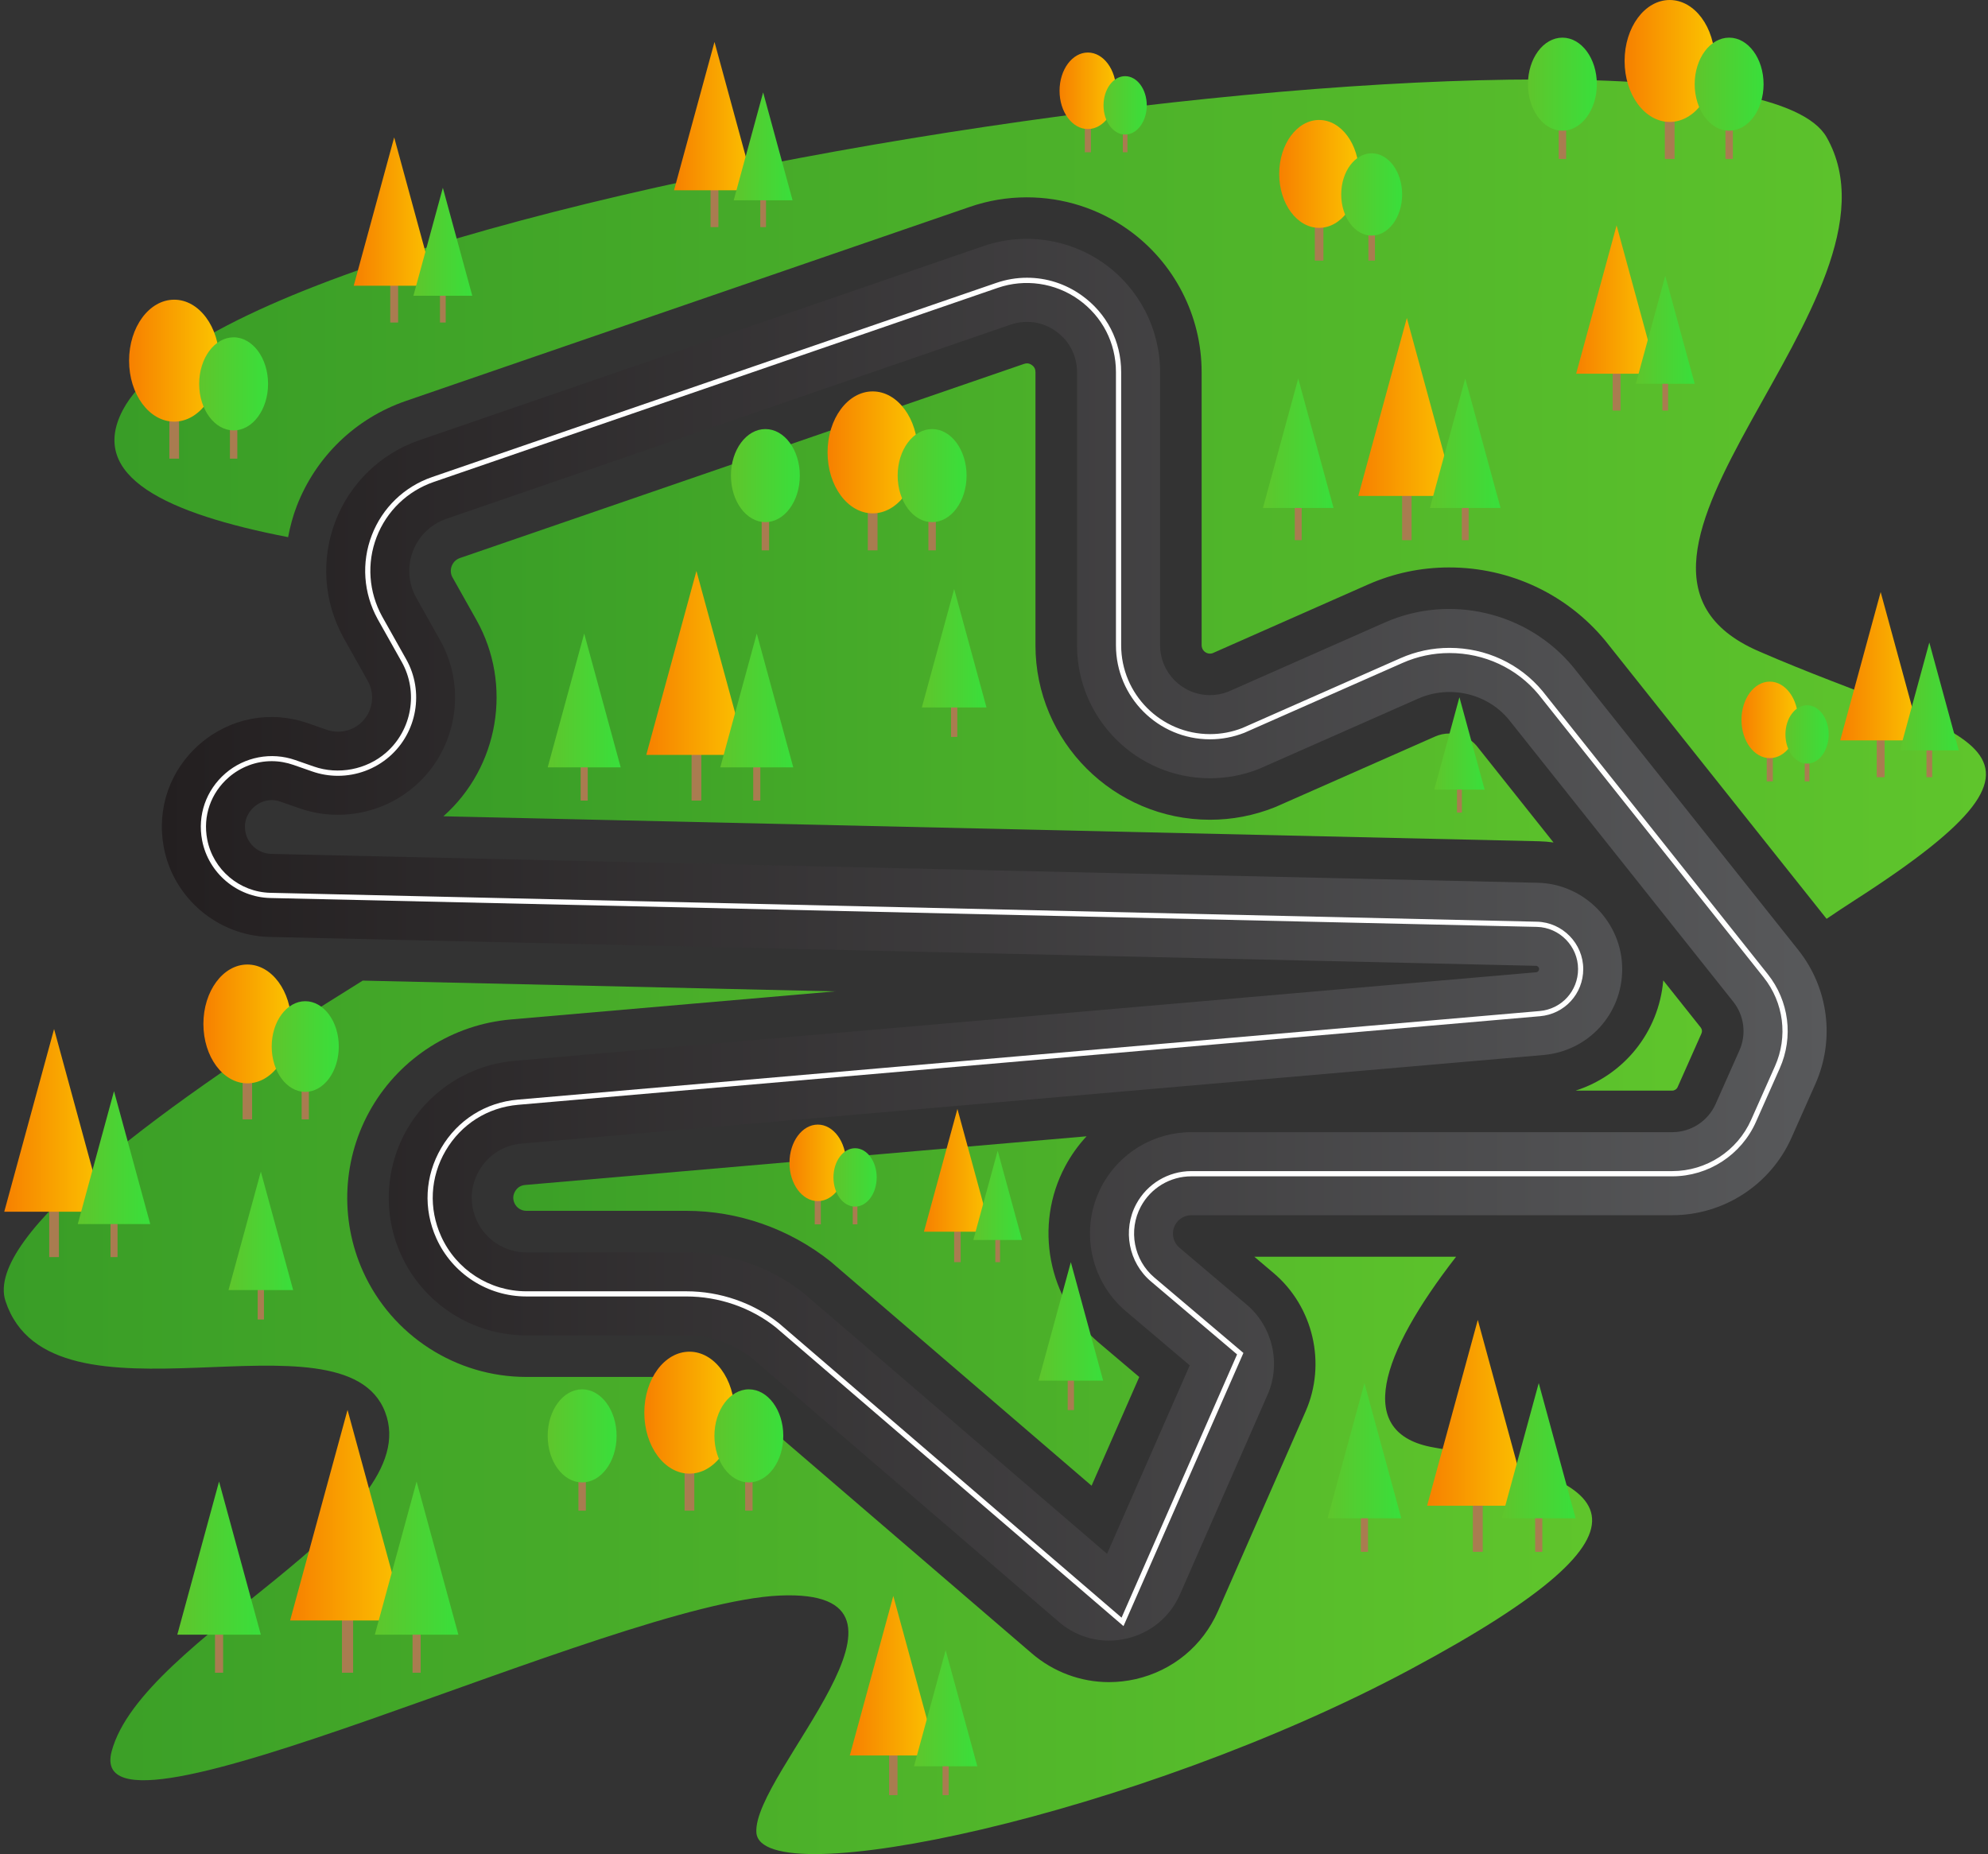 <svg width="402" height="375" viewBox="0 0 402 375" fill="none" xmlns="http://www.w3.org/2000/svg">
<rect x="0" y="0" width="402" height="375" fill="#333333" stroke="none"/>
<path d="M224.242 331.827C220.558 331.827 216.994 330.517 214.115 328.041L152.006 274.66C148.242 271.715 143.546 270.094 138.767 270.094H106.425C95.516 270.094 85.567 263.676 81.074 253.735C77.366 245.526 77.871 235.986 82.422 228.217C86.976 220.448 95.052 215.341 104.021 214.566L310.634 196.648C310.97 196.619 311.231 196.331 311.231 195.996C311.231 195.643 310.946 195.351 310.591 195.343L54.462 189.5C44.065 189.258 35.095 181.677 33.138 171.464C31.623 163.562 34.353 155.708 40.443 150.449C46.536 145.192 54.706 143.636 62.301 146.286L66.077 147.605C68.401 148.42 71.012 147.924 72.877 146.301C75.334 144.163 75.957 140.554 74.365 137.715L69.486 129.028C65.449 121.735 64.859 113.152 67.826 105.424C70.797 97.701 76.989 91.724 84.814 89.031L198.867 49.772C207.08 46.941 216.212 48.267 223.285 53.313C230.363 58.362 234.586 66.559 234.586 75.253V130.507C234.586 136.07 239.113 140.597 244.674 140.597C245.921 140.597 247.141 140.368 248.305 139.923L280 125.917C293.212 120.075 308.89 123.769 318.106 134.899L363.621 192.118C369.762 199.841 371.091 210.246 367.083 219.269L362.266 230.111C358.031 239.629 348.564 245.784 338.145 245.784H240.91C239.533 245.784 238.275 246.536 237.627 247.753C236.801 249.295 237.171 251.23 238.504 252.36L252.115 263.891C257.35 268.323 259.079 275.81 256.323 282.086L238.608 322.466C236.601 327.046 232.649 330.312 227.769 331.421C226.592 331.696 225.411 331.827 224.242 331.827ZM54.931 161.827C53.201 161.827 51.959 162.699 51.421 163.168C50.706 163.786 49.099 165.521 49.638 168.301C50.116 170.797 52.307 172.652 54.849 172.708L310.975 178.549C320.379 178.766 328.03 186.593 328.03 195.998C328.03 205.122 321.177 212.597 312.086 213.384L105.476 231.299C101.869 231.611 98.748 233.582 96.919 236.708C95.088 239.832 94.892 243.514 96.383 246.816C98.161 250.754 102.103 253.3 106.425 253.3H138.767C147.377 253.3 155.832 256.249 162.572 261.6L162.823 261.813L223.862 314.271L240.584 276.153L227.643 265.185C220.309 258.974 218.28 248.314 222.812 239.839C226.387 233.148 233.325 228.992 240.91 228.992H338.145C341.933 228.992 345.378 226.758 346.917 223.296L351.734 212.457C353.19 209.178 352.707 205.393 350.473 202.586L305.066 145.496C300.72 140.257 293.159 138.474 286.788 141.295L254.663 155.483C251.472 156.761 248.112 157.409 244.674 157.409C229.849 157.409 217.787 145.347 217.787 130.519V75.266C217.787 71.941 216.236 68.931 213.53 67.001C210.832 65.073 207.476 64.585 204.333 65.668L90.281 104.926C87.159 105.999 84.69 108.386 83.504 111.466C82.321 114.548 82.557 117.971 84.154 120.863L89.007 129.499C94.484 139.249 92.334 151.649 83.898 158.986C77.501 164.55 68.551 166.279 60.535 163.475L56.757 162.158C56.102 161.921 55.489 161.827 54.931 161.827Z" fill="url(#paint0_linear_272_237)"/>
<path d="M227.187 328.894L156.869 268.461C151.803 264.439 145.367 262.219 138.77 262.219H106.425C98.605 262.219 91.472 257.617 88.251 250.49C85.555 244.518 85.906 237.853 89.215 232.198C92.532 226.538 98.178 222.972 104.705 222.407L311.315 204.492C315.758 204.108 319.106 200.455 319.106 195.995C319.106 191.401 315.367 187.576 310.772 187.47L54.648 181.629C47.932 181.477 42.137 176.578 40.873 169.978C39.895 164.888 41.656 159.817 45.584 156.418C49.449 153.075 54.858 152.031 59.709 153.727L63.48 155.041C68.427 156.771 74.119 155.662 78.047 152.246C83.304 147.673 84.642 139.942 81.229 133.867L76.375 125.231C73.484 119.991 73.046 113.809 75.18 108.26C77.308 102.713 81.755 98.423 87.379 96.485L201.432 57.227C203.452 56.529 205.553 56.174 207.674 56.174C211.639 56.174 215.456 57.403 218.719 59.732C223.802 63.358 226.715 69.018 226.715 75.26V130.516C226.715 140.421 234.772 148.48 244.677 148.48C246.928 148.48 249.131 148.064 251.231 147.241L283.184 133.128C286.324 131.739 289.665 131.036 293.11 131.036C300.464 131.036 307.327 134.229 311.939 139.8L357.464 197.032C361.773 202.45 362.704 209.753 359.889 216.078L355.075 226.917C352.103 233.602 345.46 237.921 338.15 237.921H240.913C236.625 237.921 232.704 240.269 230.685 244.052C228.121 248.84 229.271 254.868 233.414 258.378L251.436 273.645L227.187 328.894ZM54.931 153.951C51.776 153.951 48.7 155.109 46.268 157.21C42.625 160.365 40.994 165.062 41.903 169.777C43.074 175.899 48.442 180.44 54.667 180.578L310.791 186.422C315.954 186.54 320.152 190.833 320.152 195.998C320.152 201.003 316.389 205.108 311.402 205.538L104.792 223.453C98.608 223.987 93.262 227.369 90.116 232.732C86.983 238.088 86.65 244.402 89.206 250.058C92.254 256.81 99.013 261.173 106.423 261.173H138.767C145.604 261.173 152.269 263.475 157.535 267.654L226.795 327.179L250.153 273.94L232.731 259.177C228.211 255.351 226.959 248.777 229.752 243.552C231.958 239.428 236.234 236.865 240.908 236.865H338.145C345.042 236.865 351.306 232.792 354.106 226.49L358.923 215.65C361.578 209.681 360.703 202.796 356.638 197.682L311.122 140.459C306.713 135.14 300.145 132.084 293.105 132.084C289.805 132.084 286.609 132.756 283.602 134.089L251.627 148.212C249.387 149.089 247.054 149.531 244.672 149.531C234.19 149.531 225.66 141.001 225.66 130.516V75.256C225.66 69.356 222.906 64.01 218.103 60.585C213.373 57.208 207.254 56.323 201.768 58.217L87.717 97.476C82.388 99.309 78.173 103.378 76.156 108.634C74.133 113.891 74.549 119.754 77.291 124.716L82.144 133.35C85.797 139.86 84.364 148.139 78.731 153.036C75.854 155.536 72.157 156.913 68.326 156.913C66.555 156.913 64.806 156.616 63.132 156.032L59.359 154.715C57.914 154.21 56.424 153.951 54.931 153.951Z" fill="white"/>
<path d="M167.935 255.134C159.572 248.493 149.264 244.898 138.77 244.898H106.425C105.398 244.898 104.461 244.294 104.036 243.355C103.671 242.538 103.71 241.726 104.166 240.948C104.62 240.18 105.304 239.745 106.198 239.67L219.715 229.826C218.048 231.621 216.593 233.65 215.405 235.875C209.015 247.816 211.88 262.838 222.213 271.59L230.375 278.509L220.732 300.499L167.935 255.134ZM318.609 220.588C328.38 217.446 335.425 208.773 336.333 198.293L343.897 207.807C344.184 208.164 344.242 208.613 344.054 209.036L339.237 219.876C339.048 220.301 338.609 220.586 338.145 220.586H318.609V220.588ZM314.139 170.396C313.166 170.256 312.175 170.176 311.168 170.15L89.662 165.098C100.883 155.131 103.698 138.484 96.334 125.378L91.479 116.74C91.109 116.07 91.051 115.247 91.346 114.474C91.643 113.701 92.237 113.128 93.018 112.862L207.068 73.601C207.276 73.531 207.479 73.493 207.672 73.493C208.015 73.493 208.332 73.604 208.65 73.831C209.146 74.184 209.385 74.647 209.385 75.256V130.512C209.385 149.971 225.218 165.801 244.672 165.801C249.18 165.801 253.588 164.951 257.775 163.277L258.053 163.161L290.18 148.973C291.103 148.563 292.086 148.357 293.105 148.357C295.253 148.357 297.299 149.29 298.594 150.848L314.139 170.396Z" fill="url(#paint1_linear_272_237)"/>
<path d="M289.967 292.77C273.75 289.995 279.108 273.942 294.439 254.186H253.646L257.541 257.486C265.587 264.303 268.252 275.809 264.012 285.465L246.3 325.845C243.208 332.889 237.132 337.907 229.631 339.617C227.856 340.02 226.046 340.223 224.244 340.223C218.545 340.223 213.004 338.16 208.641 334.406L146.698 281.17C144.43 279.443 141.62 278.496 138.77 278.496H106.425C92.225 278.496 79.269 270.132 73.423 257.194C68.592 246.506 69.249 234.087 75.177 223.97C81.103 213.852 91.616 207.207 103.299 206.192L168.819 200.513L73.344 198.336C33.401 223.085 -3.234 249.98 1.112 263.16C10.328 291.118 69.478 263.648 77.878 285.608C86.278 307.567 28.688 331.104 22.572 354.247C16.452 377.387 123.55 324.204 157.673 322.711C191.796 321.216 152.184 358.665 152.948 370.628C153.759 383.328 230.119 367.159 285.242 337.624C340.363 308.091 326.189 298.974 289.967 292.77Z" fill="url(#paint2_linear_272_237)"/>
<path d="M355.589 131.697C314.64 113.85 387.871 60.302 369.366 27.755C350.861 -4.796 49.526 36.212 24.852 82.904C17.689 96.454 33.827 103.894 58.257 108.644C58.661 106.54 59.202 104.45 59.984 102.414C63.852 92.366 71.904 84.597 82.081 81.092L196.134 41.834C199.83 40.56 203.696 39.913 207.619 39.913C215.035 39.913 222.142 42.184 228.165 46.477C237.444 53.098 242.986 63.856 242.986 75.256V130.511C242.986 131.441 243.744 132.2 244.674 132.2C244.843 132.2 245.012 132.173 245.174 132.125L276.603 118.234C281.802 115.939 287.332 114.77 293.04 114.77C305.307 114.77 316.802 120.155 324.578 129.54L369.361 185.839C371.27 184.542 373.159 183.286 375.017 182.095C424.885 150.074 396.534 149.548 355.589 131.697Z" fill="url(#paint3_linear_272_237)"/>
<path d="M11.916 242.868H9.956V254.256H11.916V242.868Z" fill="#A97C50"/>
<path d="M10.935 208.128L0.859 245.082H10.935H21.011L10.935 208.128Z" fill="url(#paint4_linear_272_237)"/>
<path d="M23.767 245.971H22.344V254.257H23.767V245.971Z" fill="#A97C50"/>
<path d="M23.055 220.699L15.725 247.582H23.055H30.384L23.055 220.699Z" fill="url(#paint5_linear_272_237)"/>
<path d="M181.492 353.129H179.785V363.077H181.492V353.129Z" fill="#A97C50"/>
<path d="M180.637 322.789L171.839 355.061H180.637H189.438L180.637 322.789Z" fill="url(#paint6_linear_272_237)"/>
<path d="M191.844 355.839H190.6V363.076H191.844V355.839Z" fill="#A97C50"/>
<path d="M191.223 333.766L184.821 357.245H191.223H197.627L191.223 333.766Z" fill="url(#paint7_linear_272_237)"/>
<path d="M194.26 247.627H192.943V255.28H194.26V247.627Z" fill="#A97C50"/>
<path d="M193.603 224.291L186.834 249.118H193.603H200.372L193.603 224.291Z" fill="url(#paint8_linear_272_237)"/>
<path d="M202.222 249.715H201.265V255.284H202.222V249.715Z" fill="#A97C50"/>
<path d="M201.746 232.737L196.82 250.795H201.746H206.669L201.746 232.737Z" fill="url(#paint9_linear_272_237)"/>
<path d="M71.406 325.2H69.15V338.322H71.406V325.2Z" fill="#A97C50"/>
<path d="M70.278 285.166L58.663 327.751H70.278H81.888L70.278 285.166Z" fill="url(#paint10_linear_272_237)"/>
<path d="M85.065 328.773H83.422V338.32H85.065V328.773Z" fill="#A97C50"/>
<path d="M84.243 299.651L75.796 330.631H84.243H92.691L84.243 299.651Z" fill="url(#paint11_linear_272_237)"/>
<path d="M45.118 328.773H43.477V338.32H45.118V328.773Z" fill="#A97C50"/>
<path d="M44.296 299.651L35.851 330.631H44.296H52.744L44.296 299.651Z" fill="url(#paint12_linear_272_237)"/>
<path d="M285.438 98.153H283.529V109.249H285.438V98.153Z" fill="#A97C50"/>
<path d="M284.483 64.313L274.666 100.31H284.483H294.299L284.483 64.313Z" fill="url(#paint13_linear_272_237)"/>
<path d="M296.983 101.175H295.596V109.248H296.983V101.175Z" fill="#A97C50"/>
<path d="M296.289 76.556L289.148 102.745H296.289H303.433L296.289 76.556Z" fill="url(#paint14_linear_272_237)"/>
<path d="M263.215 101.175H261.826V109.248H263.215V101.175Z" fill="#A97C50"/>
<path d="M262.519 76.556L255.379 102.745H262.519H269.66L262.519 76.556Z" fill="url(#paint15_linear_272_237)"/>
<path d="M141.814 150.456H139.845V161.921H141.814V150.456Z" fill="#A97C50"/>
<path d="M140.83 115.483L130.684 152.686H140.83H150.974L140.83 115.483Z" fill="url(#paint16_linear_272_237)"/>
<path d="M153.748 153.58H152.313V161.921H153.748V153.58Z" fill="#A97C50"/>
<path d="M153.03 128.139L145.65 155.203H153.03H160.408L153.03 128.139Z" fill="url(#paint17_linear_272_237)"/>
<path d="M118.847 153.58H117.414V161.921H118.847V153.58Z" fill="#A97C50"/>
<path d="M118.132 128.139L110.752 155.203H118.132H125.512L118.132 128.139Z" fill="url(#paint18_linear_272_237)"/>
<path d="M299.824 302.289H297.833V313.868H299.824V302.289Z" fill="#A97C50"/>
<path d="M298.831 266.961L288.581 304.541H298.831H309.076L298.831 266.961Z" fill="url(#paint19_linear_272_237)"/>
<path d="M311.878 305.444H310.431V313.868H311.878V305.444Z" fill="#A97C50"/>
<path d="M311.153 279.743L303.698 307.084H311.153H318.609L311.153 279.743Z" fill="url(#paint20_linear_272_237)"/>
<path d="M276.628 305.444H275.178V313.868H276.628V305.444Z" fill="#A97C50"/>
<path d="M275.903 279.743L268.448 307.084H275.903H283.358L275.903 279.743Z" fill="url(#paint21_linear_272_237)"/>
<path d="M381.09 147.949H379.5V157.194H381.09V147.949Z" fill="#A97C50"/>
<path d="M380.295 119.745L372.115 149.746H380.295H388.475L380.295 119.745Z" fill="url(#paint22_linear_272_237)"/>
<path d="M390.712 150.469H389.557V157.194H390.712V150.469Z" fill="#A97C50"/>
<path d="M390.134 129.949L384.182 151.776H390.134H396.087L390.134 129.949Z" fill="url(#paint23_linear_272_237)"/>
<path d="M327.692 73.792H326.105V83.034H327.692V73.792Z" fill="#A97C50"/>
<path d="M326.897 45.585L318.717 75.587H326.897H335.079L326.897 45.585Z" fill="url(#paint24_linear_272_237)"/>
<path d="M337.316 76.31H336.159V83.033H337.316V76.31Z" fill="#A97C50"/>
<path d="M336.736 55.787L330.789 77.619H336.736H342.689L336.736 55.787Z" fill="url(#paint25_linear_272_237)"/>
<path d="M145.27 36.69H143.683V45.933H145.27V36.69Z" fill="#A97C50"/>
<path d="M144.481 8.484L136.296 38.485H144.481H152.66L144.481 8.484Z" fill="url(#paint26_linear_272_237)"/>
<path d="M154.895 39.208H153.74V45.934H154.895V39.208Z" fill="#A97C50"/>
<path d="M154.317 18.689L148.365 40.515H154.317H160.27L154.317 18.689Z" fill="url(#paint27_linear_272_237)"/>
<path d="M80.504 55.99H78.917V65.233H80.504V55.99Z" fill="#A97C50"/>
<path d="M79.709 27.786L71.529 57.787H79.709H87.891L79.709 27.786Z" fill="url(#paint28_linear_272_237)"/>
<path d="M90.128 58.51H88.971V65.233H90.128V58.51Z" fill="#A97C50"/>
<path d="M89.551 37.987L83.599 59.816H89.551H95.501L89.551 37.987Z" fill="url(#paint29_linear_272_237)"/>
<path d="M140.396 294.102H138.432V305.541H140.396V294.102Z" fill="#A97C50"/>
<path d="M148.539 285.722C148.539 292.532 144.454 298.054 139.415 298.054C134.373 298.054 130.288 292.532 130.288 285.722C130.288 278.912 134.373 273.389 139.415 273.389C144.454 273.389 148.539 278.912 148.539 285.722Z" fill="url(#paint30_linear_272_237)"/>
<path d="M152.182 296.813H150.682V305.541H152.182V296.813Z" fill="#A97C50"/>
<path d="M158.393 290.415C158.393 295.614 155.276 299.827 151.428 299.827C147.585 299.827 144.466 295.617 144.466 290.415C144.466 285.219 147.585 281.004 151.428 281.004C155.276 281.004 158.393 285.219 158.393 290.415Z" fill="url(#paint31_linear_272_237)"/>
<path d="M118.465 296.813H116.967V305.541H118.465V296.813Z" fill="#A97C50"/>
<path d="M124.681 290.415C124.681 295.614 121.562 299.827 117.714 299.827C113.868 299.827 110.749 295.617 110.749 290.415C110.749 285.219 113.868 281.004 117.714 281.004C121.562 281.004 124.681 285.219 124.681 290.415Z" fill="url(#paint32_linear_272_237)"/>
<path d="M177.451 99.877H175.485V111.311H177.451V99.877Z" fill="#A97C50"/>
<path d="M185.592 91.497C185.592 98.31 181.509 103.83 176.468 103.83C171.426 103.83 167.343 98.31 167.343 91.497C167.343 84.687 171.426 79.165 176.468 79.165C181.509 79.162 185.592 84.685 185.592 91.497Z" fill="url(#paint33_linear_272_237)"/>
<path d="M189.235 102.588H187.735V111.314H189.235V102.588Z" fill="#A97C50"/>
<path d="M195.451 96.191C195.451 101.387 192.33 105.605 188.486 105.605C184.638 105.605 181.519 101.39 181.519 96.191C181.519 90.992 184.638 86.782 188.486 86.782C192.33 86.782 195.451 90.992 195.451 96.191Z" fill="url(#paint34_linear_272_237)"/>
<path d="M155.521 102.588H154.02V111.314H155.521V102.588Z" fill="#A97C50"/>
<path d="M161.734 96.191C161.734 101.387 158.615 105.605 154.769 105.605C150.921 105.605 147.805 101.39 147.805 96.191C147.805 90.992 150.921 86.782 154.769 86.782C158.615 86.782 161.734 90.992 161.734 96.191Z" fill="url(#paint35_linear_272_237)"/>
<path d="M36.209 81.327H34.245V92.765H36.209V81.327Z" fill="#A97C50"/>
<path d="M44.352 72.947C44.352 79.757 40.267 85.279 35.225 85.279C30.186 85.279 26.101 79.757 26.101 72.947C26.101 66.136 30.186 60.614 35.225 60.614C40.267 60.614 44.352 66.136 44.352 72.947Z" fill="url(#paint36_linear_272_237)"/>
<path d="M47.993 84.037H46.492V92.765H47.993V84.037Z" fill="#A97C50"/>
<path d="M54.206 77.64C54.206 82.836 51.09 87.052 47.241 87.052C43.395 87.052 40.277 82.839 40.277 77.64C40.277 72.441 43.395 68.226 47.241 68.226C51.09 68.228 54.206 72.444 54.206 77.64Z" fill="url(#paint37_linear_272_237)"/>
<path d="M338.619 20.713H336.652V32.147H338.619V20.713Z" fill="#A97C50"/>
<path d="M346.764 12.332C346.764 19.142 342.679 24.663 337.638 24.663C332.596 24.663 328.513 19.142 328.513 12.332C328.513 5.52 332.596 0 337.638 0C342.677 0 346.764 5.52 346.764 12.332Z" fill="url(#paint38_linear_272_237)"/>
<path d="M350.405 23.421H348.905V32.147H350.405V23.421Z" fill="#A97C50"/>
<path d="M356.618 17.026C356.618 22.223 353.5 26.438 349.654 26.438C345.808 26.438 342.689 22.223 342.689 17.026C342.689 11.828 345.808 7.615 349.654 7.615C353.5 7.615 356.618 11.825 356.618 17.026Z" fill="url(#paint39_linear_272_237)"/>
<path d="M316.69 23.421H315.19V32.147H316.69V23.421Z" fill="#A97C50"/>
<path d="M322.904 17.026C322.904 22.223 319.785 26.438 315.939 26.438C312.091 26.438 308.972 22.223 308.972 17.026C308.972 11.828 312.091 7.615 315.939 7.615C319.785 7.615 322.904 11.825 322.904 17.026Z" fill="url(#paint40_linear_272_237)"/>
<path d="M53.377 259.494H52.109V266.881H53.377V259.494Z" fill="#A97C50"/>
<path d="M52.744 236.967L46.21 260.929H52.744H59.279L52.744 236.967Z" fill="url(#paint41_linear_272_237)"/>
<path d="M217.171 277.812H215.903V285.197H217.171V277.812Z" fill="#A97C50"/>
<path d="M216.538 255.283L210.003 279.245H216.538H223.073L216.538 255.283Z" fill="url(#paint42_linear_272_237)"/>
<path d="M193.579 141.655H192.31V149.043H193.579V141.655Z" fill="#A97C50"/>
<path d="M192.943 119.126L186.409 143.09H192.943H199.48L192.943 119.126Z" fill="url(#paint43_linear_272_237)"/>
<path d="M295.613 158.593H294.623V164.354H295.613V158.593Z" fill="#A97C50"/>
<path d="M295.115 141.018L290.021 159.711H295.115H300.215L295.115 141.018Z" fill="url(#paint44_linear_272_237)"/>
<path d="M50.978 215.261H49.063V226.398H50.978V215.261Z" fill="#A97C50"/>
<path d="M58.909 207.096C58.909 213.732 54.928 219.112 50.019 219.112C45.111 219.112 41.129 213.732 41.129 207.096C41.129 200.462 45.108 195.082 50.019 195.082C54.931 195.082 58.909 200.462 58.909 207.096Z" fill="url(#paint45_linear_272_237)"/>
<path d="M62.456 217.899H60.994V226.401H62.456V217.899Z" fill="#A97C50"/>
<path d="M68.507 211.669C68.507 216.732 65.473 220.839 61.724 220.839C57.977 220.839 54.94 216.732 54.94 211.669C54.94 206.605 57.977 202.501 61.724 202.501C65.473 202.501 68.507 206.605 68.507 211.669Z" fill="url(#paint46_linear_272_237)"/>
<path d="M165.983 240.455H164.749V247.63H165.983V240.455Z" fill="#A97C50"/>
<path d="M171.09 235.196C171.09 239.472 168.529 242.934 165.367 242.934C162.205 242.934 159.642 239.47 159.642 235.196C159.642 230.925 162.207 227.458 165.367 227.458C168.527 227.458 171.09 230.925 171.09 235.196Z" fill="url(#paint47_linear_272_237)"/>
<path d="M173.38 242.154H172.436V247.63H173.38V242.154Z" fill="#A97C50"/>
<path d="M177.277 238.141C177.277 241.405 175.318 244.048 172.907 244.048C170.493 244.048 168.534 241.402 168.534 238.141C168.534 234.882 170.493 232.237 172.907 232.237C175.318 232.235 177.277 234.882 177.277 238.141Z" fill="url(#paint48_linear_272_237)"/>
<path d="M358.49 150.86H357.256V158.034H358.49V150.86Z" fill="#A97C50"/>
<path d="M363.597 145.6C363.597 149.876 361.037 153.338 357.874 153.338C354.71 153.338 352.149 149.874 352.149 145.6C352.149 141.325 354.712 137.863 357.874 137.863C361.034 137.863 363.597 141.327 363.597 145.6Z" fill="url(#paint49_linear_272_237)"/>
<path d="M365.885 152.56H364.94V158.034H365.885V152.56Z" fill="#A97C50"/>
<path d="M369.782 148.545C369.782 151.809 367.823 154.452 365.409 154.452C362.996 154.452 361.039 151.807 361.039 148.545C361.039 145.284 362.996 142.641 365.409 142.641C367.823 142.641 369.782 145.284 369.782 148.545Z" fill="url(#paint50_linear_272_237)"/>
<path d="M220.599 23.622H219.364V30.796H220.599V23.622Z" fill="#A97C50"/>
<path d="M225.706 18.365C225.706 22.638 223.143 26.102 219.98 26.102C216.818 26.102 214.255 22.638 214.255 18.365C214.255 14.089 216.818 10.624 219.98 10.624C223.14 10.624 225.706 14.091 225.706 18.365Z" fill="url(#paint51_linear_272_237)"/>
<path d="M227.989 25.32H227.049V30.796H227.989V25.32Z" fill="#A97C50"/>
<path d="M231.89 21.309C231.89 24.571 229.931 27.213 227.518 27.213C225.107 27.213 223.147 24.568 223.147 21.309C223.147 18.048 225.107 15.405 227.518 15.405C229.933 15.405 231.89 18.048 231.89 21.309Z" fill="url(#paint52_linear_272_237)"/>
<path d="M267.612 42.59H265.873V52.707H267.612V42.59Z" fill="#A97C50"/>
<path d="M274.813 35.176C274.813 41.201 271.199 46.086 266.742 46.086C262.283 46.086 258.671 41.201 258.671 35.176C258.671 29.151 262.283 24.266 266.742 24.266C271.199 24.269 274.813 29.151 274.813 35.176Z" fill="url(#paint53_linear_272_237)"/>
<path d="M278.036 44.983H276.707V52.704H278.036V44.983Z" fill="#A97C50"/>
<path d="M283.529 39.328C283.529 43.923 280.773 47.651 277.369 47.651C273.968 47.651 271.211 43.923 271.211 39.328C271.211 34.731 273.968 31.006 277.369 31.006C280.773 31.006 283.529 34.731 283.529 39.328Z" fill="url(#paint54_linear_272_237)"/>
<defs>
<linearGradient id="paint0_linear_272_237" x1="32.727" y1="190.07" x2="369.368" y2="190.07" gradientUnits="userSpaceOnUse">
<stop stop-color="#231F20"/>
<stop offset="1" stop-color="#58595B"/>
</linearGradient>
<linearGradient id="paint1_linear_272_237" x1="89.66" y1="186.996" x2="344.161" y2="186.996" gradientUnits="userSpaceOnUse">
<stop stop-color="#399D27"/>
<stop offset="1" stop-color="#5FC52C"/>
</linearGradient>
<linearGradient id="paint2_linear_272_237" x1="0.758" y1="286.666" x2="321.949" y2="286.666" gradientUnits="userSpaceOnUse">
<stop stop-color="#399D27"/>
<stop offset="1" stop-color="#5FC52C"/>
</linearGradient>
<linearGradient id="paint3_linear_272_237" x1="23.142" y1="100.957" x2="401.582" y2="100.957" gradientUnits="userSpaceOnUse">
<stop stop-color="#399D27"/>
<stop offset="1" stop-color="#5FC52C"/>
</linearGradient>
<linearGradient id="paint4_linear_272_237" x1="0.86" y1="226.604" x2="21.011" y2="226.604" gradientUnits="userSpaceOnUse">
<stop stop-color="#F78000"/>
<stop offset="1" stop-color="#FBC400"/>
</linearGradient>
<linearGradient id="paint5_linear_272_237" x1="15.725" y1="234.141" x2="30.384" y2="234.141" gradientUnits="userSpaceOnUse">
<stop stop-color="#5FC52C"/>
<stop offset="1" stop-color="#39DF3B"/>
</linearGradient>
<linearGradient id="paint6_linear_272_237" x1="171.839" y1="338.925" x2="189.438" y2="338.925" gradientUnits="userSpaceOnUse">
<stop stop-color="#F78000"/>
<stop offset="1" stop-color="#FBC400"/>
</linearGradient>
<linearGradient id="paint7_linear_272_237" x1="184.821" y1="345.506" x2="197.626" y2="345.506" gradientUnits="userSpaceOnUse">
<stop stop-color="#5FC52C"/>
<stop offset="1" stop-color="#39DF3B"/>
</linearGradient>
<linearGradient id="paint8_linear_272_237" x1="186.833" y1="236.705" x2="200.372" y2="236.705" gradientUnits="userSpaceOnUse">
<stop stop-color="#F78000"/>
<stop offset="1" stop-color="#FBC400"/>
</linearGradient>
<linearGradient id="paint9_linear_272_237" x1="196.819" y1="241.765" x2="206.669" y2="241.765" gradientUnits="userSpaceOnUse">
<stop stop-color="#5FC52C"/>
<stop offset="1" stop-color="#39DF3B"/>
</linearGradient>
<linearGradient id="paint10_linear_272_237" x1="58.663" y1="306.457" x2="81.889" y2="306.457" gradientUnits="userSpaceOnUse">
<stop stop-color="#F78000"/>
<stop offset="1" stop-color="#FBC400"/>
</linearGradient>
<linearGradient id="paint11_linear_272_237" x1="75.795" y1="315.141" x2="92.692" y2="315.141" gradientUnits="userSpaceOnUse">
<stop stop-color="#5FC52C"/>
<stop offset="1" stop-color="#39DF3B"/>
</linearGradient>
<linearGradient id="paint12_linear_272_237" x1="35.85" y1="315.141" x2="52.744" y2="315.141" gradientUnits="userSpaceOnUse">
<stop stop-color="#5FC52C"/>
<stop offset="1" stop-color="#39DF3B"/>
</linearGradient>
<linearGradient id="paint13_linear_272_237" x1="274.666" y1="82.311" x2="294.299" y2="82.311" gradientUnits="userSpaceOnUse">
<stop stop-color="#F78000"/>
<stop offset="1" stop-color="#FBC400"/>
</linearGradient>
<linearGradient id="paint14_linear_272_237" x1="289.149" y1="89.651" x2="303.434" y2="89.651" gradientUnits="userSpaceOnUse">
<stop stop-color="#5FC52C"/>
<stop offset="1" stop-color="#39DF3B"/>
</linearGradient>
<linearGradient id="paint15_linear_272_237" x1="255.378" y1="89.651" x2="269.66" y2="89.651" gradientUnits="userSpaceOnUse">
<stop stop-color="#5FC52C"/>
<stop offset="1" stop-color="#39DF3B"/>
</linearGradient>
<linearGradient id="paint16_linear_272_237" x1="130.683" y1="134.085" x2="150.974" y2="134.085" gradientUnits="userSpaceOnUse">
<stop stop-color="#F78000"/>
<stop offset="1" stop-color="#FBC400"/>
</linearGradient>
<linearGradient id="paint17_linear_272_237" x1="145.65" y1="141.67" x2="160.408" y2="141.67" gradientUnits="userSpaceOnUse">
<stop stop-color="#5FC52C"/>
<stop offset="1" stop-color="#39DF3B"/>
</linearGradient>
<linearGradient id="paint18_linear_272_237" x1="110.751" y1="141.67" x2="125.512" y2="141.67" gradientUnits="userSpaceOnUse">
<stop stop-color="#5FC52C"/>
<stop offset="1" stop-color="#39DF3B"/>
</linearGradient>
<linearGradient id="paint19_linear_272_237" x1="288.581" y1="285.751" x2="309.077" y2="285.751" gradientUnits="userSpaceOnUse">
<stop stop-color="#F78000"/>
<stop offset="1" stop-color="#FBC400"/>
</linearGradient>
<linearGradient id="paint20_linear_272_237" x1="303.698" y1="293.414" x2="318.608" y2="293.414" gradientUnits="userSpaceOnUse">
<stop stop-color="#5FC52C"/>
<stop offset="1" stop-color="#39DF3B"/>
</linearGradient>
<linearGradient id="paint21_linear_272_237" x1="268.448" y1="293.414" x2="283.358" y2="293.414" gradientUnits="userSpaceOnUse">
<stop stop-color="#5FC52C"/>
<stop offset="1" stop-color="#39DF3B"/>
</linearGradient>
<linearGradient id="paint22_linear_272_237" x1="372.116" y1="134.745" x2="388.476" y2="134.745" gradientUnits="userSpaceOnUse">
<stop stop-color="#F78000"/>
<stop offset="1" stop-color="#FBC400"/>
</linearGradient>
<linearGradient id="paint23_linear_272_237" x1="384.182" y1="140.862" x2="396.087" y2="140.862" gradientUnits="userSpaceOnUse">
<stop stop-color="#5FC52C"/>
<stop offset="1" stop-color="#39DF3B"/>
</linearGradient>
<linearGradient id="paint24_linear_272_237" x1="318.716" y1="60.585" x2="335.079" y2="60.585" gradientUnits="userSpaceOnUse">
<stop stop-color="#F78000"/>
<stop offset="1" stop-color="#FBC400"/>
</linearGradient>
<linearGradient id="paint25_linear_272_237" x1="330.788" y1="66.703" x2="342.69" y2="66.703" gradientUnits="userSpaceOnUse">
<stop stop-color="#5FC52C"/>
<stop offset="1" stop-color="#39DF3B"/>
</linearGradient>
<linearGradient id="paint26_linear_272_237" x1="136.296" y1="23.486" x2="152.661" y2="23.486" gradientUnits="userSpaceOnUse">
<stop stop-color="#F78000"/>
<stop offset="1" stop-color="#FBC400"/>
</linearGradient>
<linearGradient id="paint27_linear_272_237" x1="148.365" y1="29.602" x2="160.269" y2="29.602" gradientUnits="userSpaceOnUse">
<stop stop-color="#5FC52C"/>
<stop offset="1" stop-color="#39DF3B"/>
</linearGradient>
<linearGradient id="paint28_linear_272_237" x1="71.53" y1="42.786" x2="87.891" y2="42.786" gradientUnits="userSpaceOnUse">
<stop stop-color="#F78000"/>
<stop offset="1" stop-color="#FBC400"/>
</linearGradient>
<linearGradient id="paint29_linear_272_237" x1="83.6" y1="48.903" x2="95.501" y2="48.903" gradientUnits="userSpaceOnUse">
<stop stop-color="#5FC52C"/>
<stop offset="1" stop-color="#39DF3B"/>
</linearGradient>
<linearGradient id="paint30_linear_272_237" x1="130.287" y1="285.722" x2="148.539" y2="285.722" gradientUnits="userSpaceOnUse">
<stop stop-color="#F78000"/>
<stop offset="1" stop-color="#FBC400"/>
</linearGradient>
<linearGradient id="paint31_linear_272_237" x1="144.468" y1="290.415" x2="158.394" y2="290.415" gradientUnits="userSpaceOnUse">
<stop stop-color="#5FC52C"/>
<stop offset="1" stop-color="#39DF3B"/>
</linearGradient>
<linearGradient id="paint32_linear_272_237" x1="110.751" y1="290.415" x2="124.682" y2="290.415" gradientUnits="userSpaceOnUse">
<stop stop-color="#5FC52C"/>
<stop offset="1" stop-color="#39DF3B"/>
</linearGradient>
<linearGradient id="paint33_linear_272_237" x1="167.342" y1="91.496" x2="185.592" y2="91.496" gradientUnits="userSpaceOnUse">
<stop stop-color="#F78000"/>
<stop offset="1" stop-color="#FBC400"/>
</linearGradient>
<linearGradient id="paint34_linear_272_237" x1="181.521" y1="96.192" x2="195.451" y2="96.192" gradientUnits="userSpaceOnUse">
<stop stop-color="#5FC52C"/>
<stop offset="1" stop-color="#39DF3B"/>
</linearGradient>
<linearGradient id="paint35_linear_272_237" x1="147.806" y1="96.192" x2="161.734" y2="96.192" gradientUnits="userSpaceOnUse">
<stop stop-color="#5FC52C"/>
<stop offset="1" stop-color="#39DF3B"/>
</linearGradient>
<linearGradient id="paint36_linear_272_237" x1="26.1" y1="72.946" x2="44.353" y2="72.946" gradientUnits="userSpaceOnUse">
<stop stop-color="#F78000"/>
<stop offset="1" stop-color="#FBC400"/>
</linearGradient>
<linearGradient id="paint37_linear_272_237" x1="40.279" y1="77.64" x2="54.207" y2="77.64" gradientUnits="userSpaceOnUse">
<stop stop-color="#5FC52C"/>
<stop offset="1" stop-color="#39DF3B"/>
</linearGradient>
<linearGradient id="paint38_linear_272_237" x1="328.512" y1="12.332" x2="346.764" y2="12.332" gradientUnits="userSpaceOnUse">
<stop stop-color="#F78000"/>
<stop offset="1" stop-color="#FBC400"/>
</linearGradient>
<linearGradient id="paint39_linear_272_237" x1="342.69" y1="17.026" x2="356.618" y2="17.026" gradientUnits="userSpaceOnUse">
<stop stop-color="#5FC52C"/>
<stop offset="1" stop-color="#39DF3B"/>
</linearGradient>
<linearGradient id="paint40_linear_272_237" x1="308.973" y1="17.026" x2="322.904" y2="17.026" gradientUnits="userSpaceOnUse">
<stop stop-color="#5FC52C"/>
<stop offset="1" stop-color="#39DF3B"/>
</linearGradient>
<linearGradient id="paint41_linear_272_237" x1="46.209" y1="248.948" x2="59.279" y2="248.948" gradientUnits="userSpaceOnUse">
<stop stop-color="#5FC52C"/>
<stop offset="1" stop-color="#39DF3B"/>
</linearGradient>
<linearGradient id="paint42_linear_272_237" x1="210.002" y1="267.264" x2="223.072" y2="267.264" gradientUnits="userSpaceOnUse">
<stop stop-color="#5FC52C"/>
<stop offset="1" stop-color="#39DF3B"/>
</linearGradient>
<linearGradient id="paint43_linear_272_237" x1="186.409" y1="131.108" x2="199.481" y2="131.108" gradientUnits="userSpaceOnUse">
<stop stop-color="#5FC52C"/>
<stop offset="1" stop-color="#39DF3B"/>
</linearGradient>
<linearGradient id="paint44_linear_272_237" x1="290.02" y1="150.364" x2="300.216" y2="150.364" gradientUnits="userSpaceOnUse">
<stop stop-color="#5FC52C"/>
<stop offset="1" stop-color="#39DF3B"/>
</linearGradient>
<linearGradient id="paint45_linear_272_237" x1="41.13" y1="207.098" x2="58.909" y2="207.098" gradientUnits="userSpaceOnUse">
<stop stop-color="#F78000"/>
<stop offset="1" stop-color="#FBC400"/>
</linearGradient>
<linearGradient id="paint46_linear_272_237" x1="54.943" y1="211.67" x2="68.508" y2="211.67" gradientUnits="userSpaceOnUse">
<stop stop-color="#5FC52C"/>
<stop offset="1" stop-color="#39DF3B"/>
</linearGradient>
<linearGradient id="paint47_linear_272_237" x1="159.642" y1="235.196" x2="171.091" y2="235.196" gradientUnits="userSpaceOnUse">
<stop stop-color="#F78000"/>
<stop offset="1" stop-color="#FBC400"/>
</linearGradient>
<linearGradient id="paint48_linear_272_237" x1="168.536" y1="238.142" x2="177.276" y2="238.142" gradientUnits="userSpaceOnUse">
<stop stop-color="#5FC52C"/>
<stop offset="1" stop-color="#39DF3B"/>
</linearGradient>
<linearGradient id="paint49_linear_272_237" x1="352.148" y1="145.601" x2="363.597" y2="145.601" gradientUnits="userSpaceOnUse">
<stop stop-color="#F78000"/>
<stop offset="1" stop-color="#FBC400"/>
</linearGradient>
<linearGradient id="paint50_linear_272_237" x1="361.042" y1="148.546" x2="369.782" y2="148.546" gradientUnits="userSpaceOnUse">
<stop stop-color="#5FC52C"/>
<stop offset="1" stop-color="#39DF3B"/>
</linearGradient>
<linearGradient id="paint51_linear_272_237" x1="214.254" y1="18.364" x2="225.705" y2="18.364" gradientUnits="userSpaceOnUse">
<stop stop-color="#F78000"/>
<stop offset="1" stop-color="#FBC400"/>
</linearGradient>
<linearGradient id="paint52_linear_272_237" x1="223.15" y1="21.309" x2="231.891" y2="21.309" gradientUnits="userSpaceOnUse">
<stop stop-color="#5FC52C"/>
<stop offset="1" stop-color="#39DF3B"/>
</linearGradient>
<linearGradient id="paint53_linear_272_237" x1="258.671" y1="35.176" x2="274.813" y2="35.176" gradientUnits="userSpaceOnUse">
<stop stop-color="#F78000"/>
<stop offset="1" stop-color="#FBC400"/>
</linearGradient>
<linearGradient id="paint54_linear_272_237" x1="271.213" y1="39.328" x2="283.53" y2="39.328" gradientUnits="userSpaceOnUse">
<stop stop-color="#5FC52C"/>
<stop offset="1" stop-color="#39DF3B"/>
</linearGradient>
</defs>
</svg>
